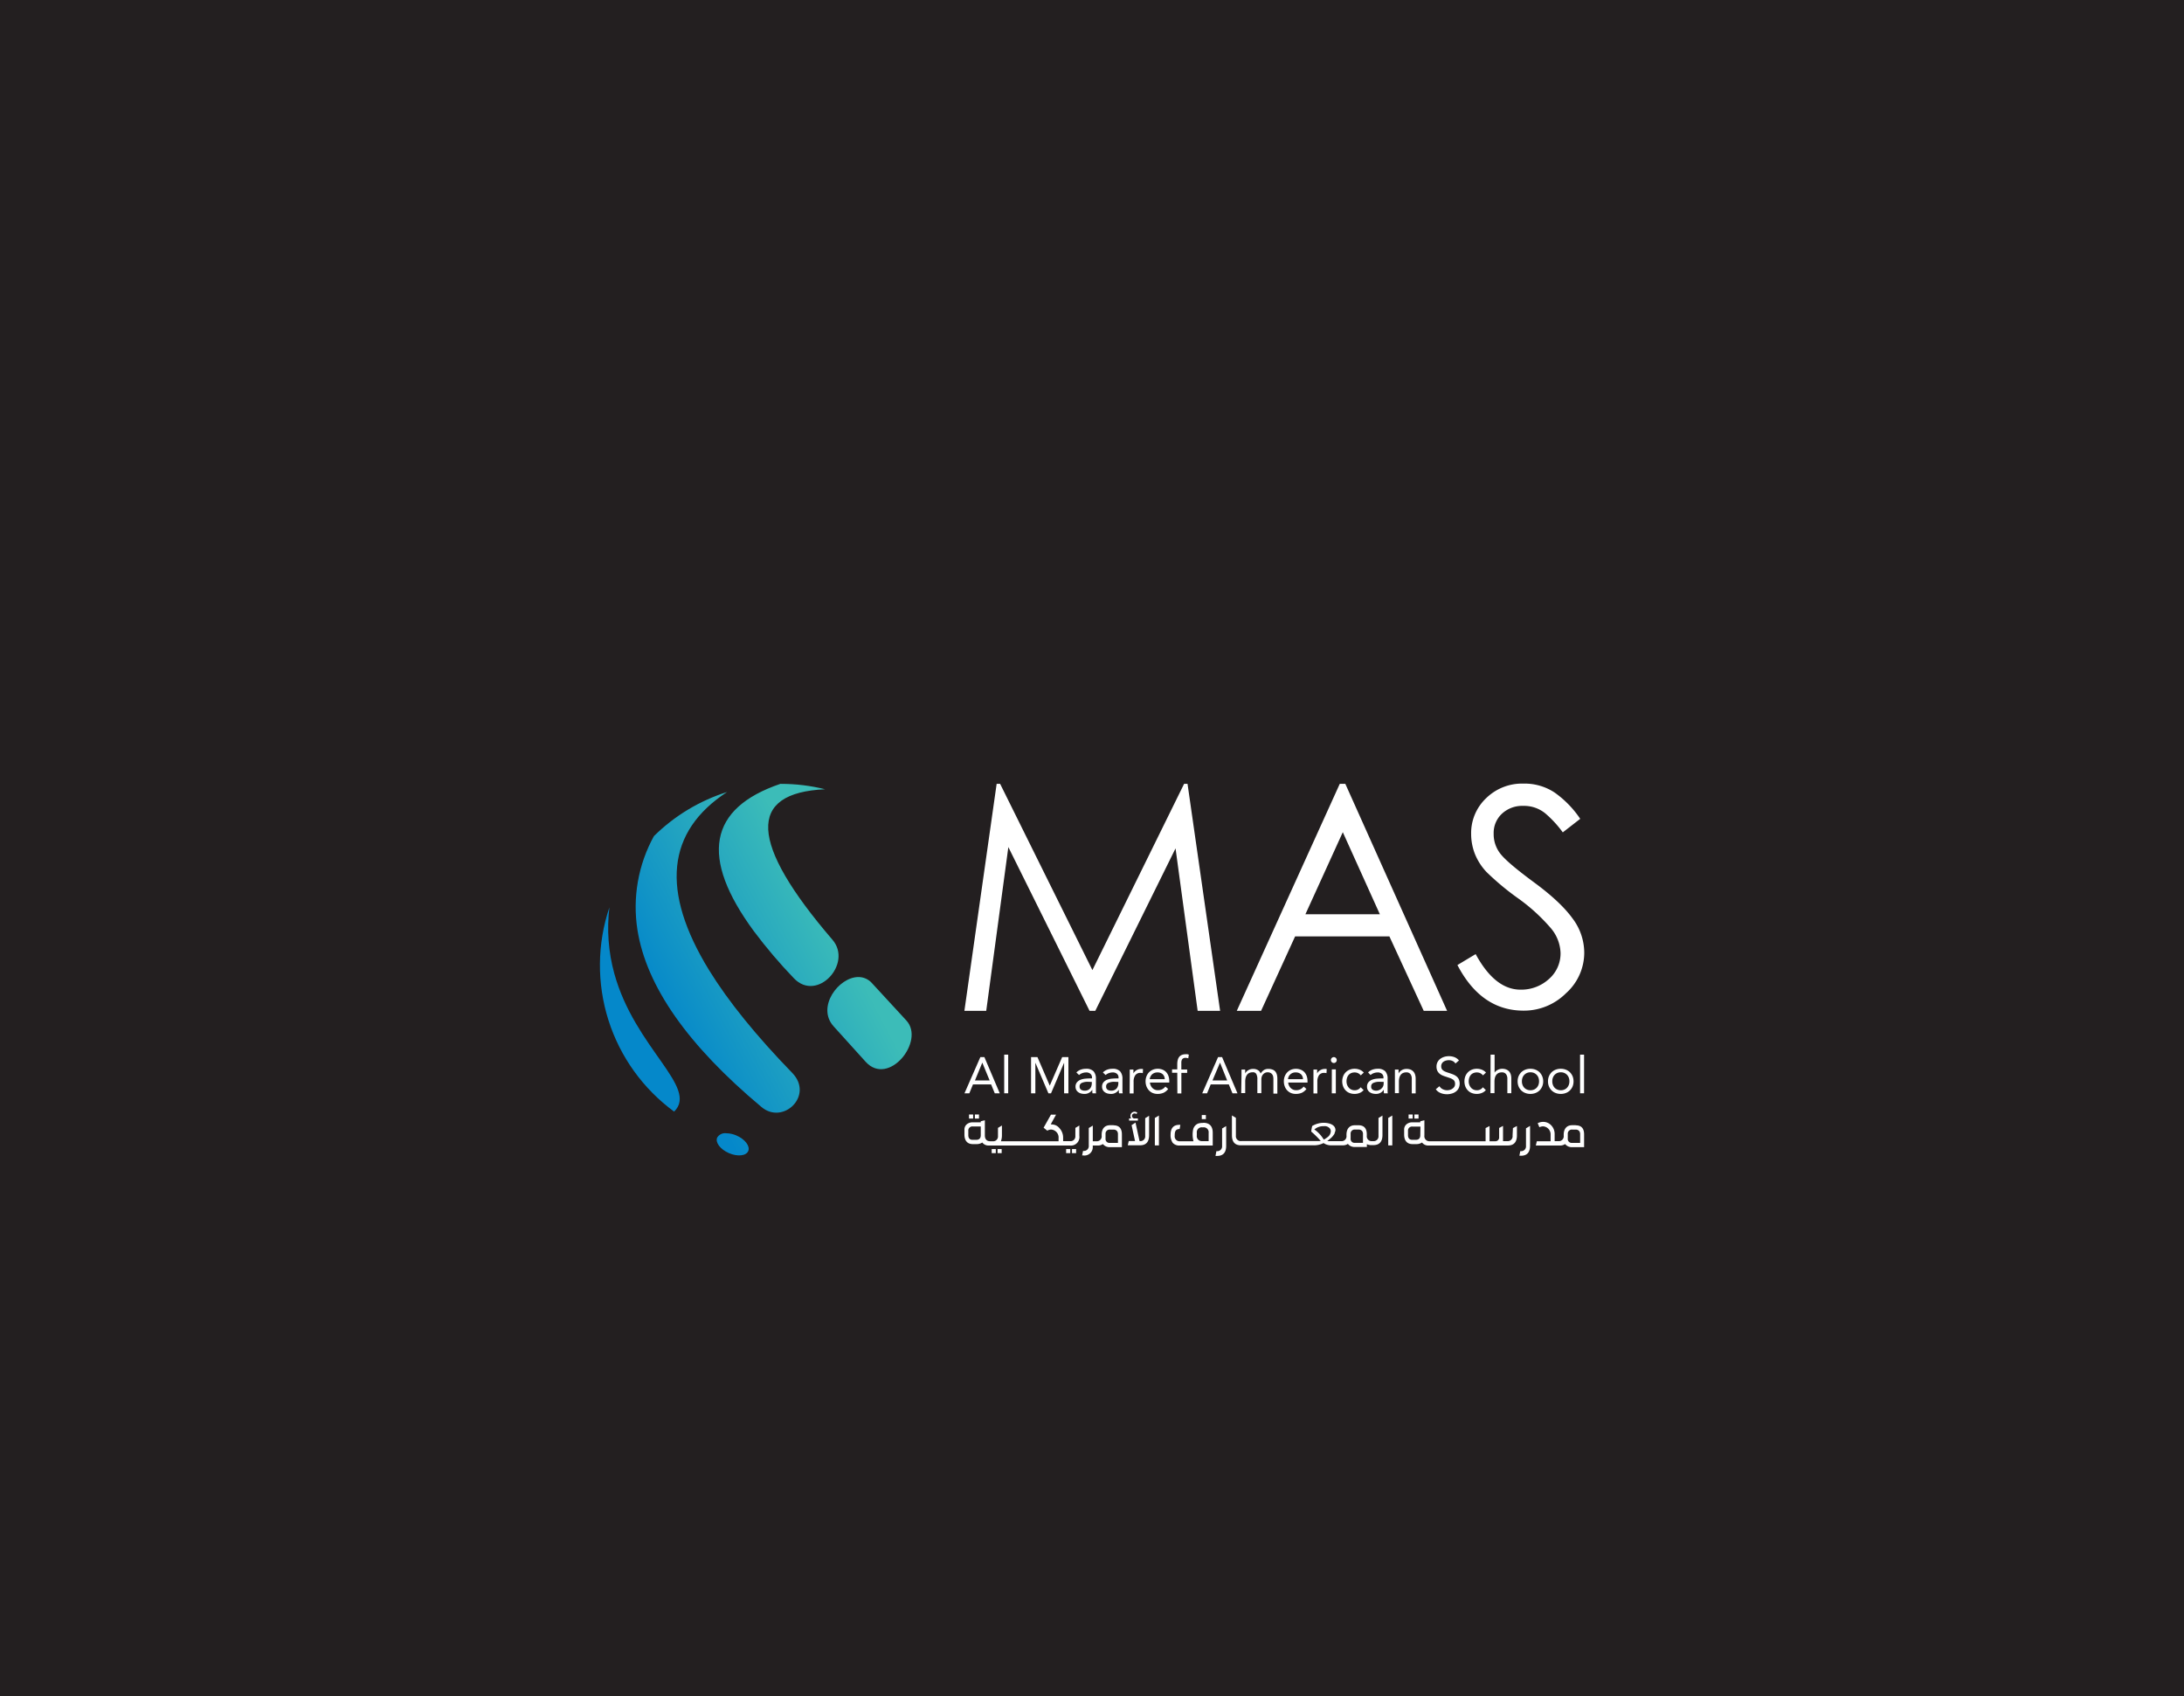 <svg id="Layer_1" data-name="Layer 1" xmlns="http://www.w3.org/2000/svg" xmlns:xlink="http://www.w3.org/1999/xlink" viewBox="0 0 595.28 462.26"><defs><style>.cls-1{fill:none;}.cls-2{clip-path:url(#clip-path);}.cls-3{fill:#231f20;}.cls-4{clip-path:url(#clip-path-2);}.cls-5{fill:url(#linear-gradient);}.cls-6{clip-path:url(#clip-path-3);}.cls-7{fill:#fff;}</style><clipPath id="clip-path"><rect class="cls-1" width="595.28" height="462.26"/></clipPath><clipPath id="clip-path-2"><path class="cls-1" d="M195.48,310c-.58,1.32.85,3.21,3.19,4.23s4.7.77,5.27-.55-.85-3.22-3.19-4.24a7.18,7.18,0,0,0-2.79-.62,2.5,2.5,0,0,0-2.48,1.18m31.73-30.32,8.73,9.66c6.25,6.91,16.28-5.63,11.11-11.24l-9.38-10.18a4.91,4.91,0,0,0-3.7-1.67c-5.41,0-11.49,8.2-6.76,13.43m-43.46,23.24c6.74-6.65-10.72-17.24-16.32-37.65a46.77,46.77,0,0,1-1.33-18,49.45,49.45,0,0,0,17.65,55.66m-5.49-75.13a40.06,40.06,0,0,0-4.51,25.64q3.65,23,33.79,48.22c5.92,5,14.36-3.13,8.4-9.28q-14.82-15.27-22.67-28Q173.4,232,198.19,215.82a49.73,49.73,0,0,0-19.93,12m34.46-14.22q-29.44,10-7.24,40.16a137,137,0,0,0,10.89,12.81c6.36,6.7,16.12-4,10.52-10.49q-34-39.56-2-41a49.56,49.56,0,0,0-12-1.47h-.23"/></clipPath><linearGradient id="linear-gradient" x1="3614.17" y1="-520.78" x2="3615.17" y2="-520.78" gradientTransform="translate(-189133.33 27542.56) scale(52.38)" gradientUnits="userSpaceOnUse"><stop offset="0" stop-color="#0588ca"/><stop offset="1" stop-color="#3cbcb8"/></linearGradient><clipPath id="clip-path-3"><rect class="cls-1" width="595.28" height="462.26"/></clipPath></defs><g class="cls-2"><rect class="cls-3" width="595.28" height="462.26"/><g class="cls-4"><rect class="cls-5" x="140.91" y="197.73" width="129.69" height="133.33" transform="translate(-99.75 126.88) rotate(-27.88)"/></g><g class="cls-6"><polygon class="cls-7" points="262.86 275.47 271.65 213.61 272.6 213.61 297.75 264.36 322.74 213.61 323.68 213.61 332.56 275.47 326.44 275.47 320.41 231.19 298.53 275.47 296.98 275.47 274.84 230.84 268.81 275.47 262.86 275.47"/><path class="cls-7" d="M366.69,213.61l27.74,61.86h-6.37l-9.36-20.29H353l-9.28,20.29h-6.62l28.07-61.86ZM366,226.78l-10.19,22.36h20.29Z"/><path class="cls-7" d="M397.21,263l5-3q5.25,9.69,12.23,9.69a11.17,11.17,0,0,0,7.71-2.87,9.23,9.23,0,0,0,3.2-7.14,11,11,0,0,0-2.71-6.82,50,50,0,0,0-9-8.16,72.37,72.37,0,0,1-8.46-7.06,15.72,15.72,0,0,1-3.2-5,15,15,0,0,1-1-5.38,13.07,13.07,0,0,1,4.06-9.72,14,14,0,0,1,10.22-4,14.79,14.79,0,0,1,8.45,2.42,27.53,27.53,0,0,1,7,7.18l-4.75,3.69a29.72,29.72,0,0,0-4.76-5.17,9.13,9.13,0,0,0-6-2.05,8.12,8.12,0,0,0-5.82,2.13,7.13,7.13,0,0,0-2.26,5.42,8.63,8.63,0,0,0,2,5.7q2,2.43,9.11,7.67t10.34,9.69a15.58,15.58,0,0,1,3.24,9.35,14.84,14.84,0,0,1-5,11.12,16.22,16.22,0,0,1-11.53,4.72q-11.58,0-18.06-12.47"/><rect class="cls-7" x="264.12" y="303.71" width="1.12" height="1.11"/><rect class="cls-7" x="265.72" y="303.71" width="1.12" height="1.11"/><rect class="cls-7" x="271.9" y="313.13" width="1.12" height="1.11"/><rect class="cls-7" x="270.3" y="313.13" width="1.12" height="1.11"/><rect class="cls-7" x="290.59" y="313.13" width="1.12" height="1.11"/><path class="cls-7" d="M293.1,309.54a1.3,1.3,0,0,1-1.48,1.43h-1.85v-1a3.79,3.79,0,0,0-1-2.53,2.67,2.67,0,0,0-1.83-1l-.54-.06,1.44-2.62h-1.39l-2,3.55,1,.81a2.37,2.37,0,0,1,1-.31,2.17,2.17,0,0,1,2.08,2.38V311H272.82l.13-.45a4.47,4.47,0,0,0,.14-1.15v-2.69l-1.08.65v2.21a1.31,1.31,0,0,1-1.48,1.43h-.65c-.93,0-1.44-.58-1.44-1.57v-4.15l-1.12.27v.3h-2.17a2.39,2.39,0,0,0-1.75.63,1.9,1.9,0,0,0-.53,1.44v1.25c0,1.66.79,2.61,2.29,2.61h1a2.77,2.77,0,0,0,1.32-.29l.26-.14.19.22a2.14,2.14,0,0,0,1.66.59h22a2.32,2.32,0,0,0,2.6-2.65v-2.8l-1.08.65Zm-25.78-.18c0,.84-.44,1.25-1.21,1.25h-1.05c-.76,0-1.13-.47-1.13-1.26V308.2a1.1,1.1,0,0,1,1.22-1.23h2.17Z"/><rect class="cls-7" x="292.19" y="313.13" width="1.12" height="1.11"/><path class="cls-7" d="M303.53,306.63h-.94c-1.54,0-2.32,1-2.32,2.61v.24A1.33,1.33,0,0,1,298.8,311h-.94v-4.26l-1.1.65v4.79a1.32,1.32,0,0,1-1.47,1.45h-.09l-.25,1.24h.33a2.27,2.27,0,0,0,2.57-2.38l0-.33h1.29a2.25,2.25,0,0,0,1.21-.25l.25-.15.19.2a2.33,2.33,0,0,0,1.77.65h3.23v-3.46c0-1.67-.76-2.49-2.29-2.49m1.21,4.79h-2.22a1.06,1.06,0,0,1-1.16-1.15v-.06c0-.19,0-.61,0-1.24a1.1,1.1,0,0,1,1.24-1.17h1a1.18,1.18,0,0,1,.93.44,1.48,1.48,0,0,1,.21.88Z"/><path class="cls-7" d="M310.15,304.79h-.85a.69.69,0,1,1,0-1.37.8.8,0,0,1,.44.15l.26-.3a1.05,1.05,0,0,0-.77-.32,1.12,1.12,0,0,0-1.11,1.13,1,1,0,0,0,.14.57.61.61,0,0,0,.07.14h-.58v.58h2.4Z"/><path class="cls-7" d="M312.14,309.54a1.28,1.28,0,0,1-1.21,1.42l-.33,0-1.1-5.05-1.07.7.94,4.33h-1.71l-.27,1.16h3.34c1.65,0,2.47-.92,2.47-2.76v-5.28l-1.06.65Z"/><polygon class="cls-7" points="314.77 312.13 315.88 312.13 315.88 303.99 314.77 304.65 314.77 312.13"/><path class="cls-7" d="M327.94,306a4.67,4.67,0,0,0-1.35.17,2.29,2.29,0,0,0-1.39,1.65,7.24,7.24,0,0,0-.13,1.54,7.76,7.76,0,0,0,.23,1.64h-3.67a1.33,1.33,0,0,1-1.45-1.48c0-1.43.36-1.8,1.35-1.87l.19-1.12h-.27c-1.59,0-2.39.89-2.39,2.68a3.61,3.61,0,0,0,.59,2.23,2.41,2.41,0,0,0,2,.72h8.9V308.7c0-1.81-.88-2.73-2.59-2.73m1.47,5h-1.79a1.36,1.36,0,0,1-1.43-1.56v-.72a1.33,1.33,0,0,1,1.48-1.48h.27a1.33,1.33,0,0,1,1.47,1.49Z"/><rect class="cls-7" x="327.56" y="303.86" width="1.12" height="1.11"/><path class="cls-7" d="M333.1,312.26a1.32,1.32,0,0,1-1.47,1.44h-.09L331.3,315h.44c1.64,0,2.47-.92,2.47-2.76v-5.38l-1.11.66Z"/><path class="cls-7" d="M375.73,309.54a1.32,1.32,0,0,1-1.47,1.43H374a1.33,1.33,0,0,1-1.46-1.51v-.34c0-1.65-.76-2.48-2.29-2.48h-.94c-1.53,0-2.31,1-2.31,2.6v.24a1.32,1.32,0,0,1-1.45,1.49h-3.79l.74-.62a4.69,4.69,0,0,0,1-1.05c.14-.2.22-.34.26-.4a.87.87,0,0,0,0-.13A2.86,2.86,0,0,0,364,308c0-.86-.53-1.46-1.58-1.8a5.84,5.84,0,0,0-1.66-.23,6.19,6.19,0,0,0-3.1.87,12.06,12.06,0,0,0-.27,1.52,26,26,0,0,1,2.09,2l.52.59H338.33a1.32,1.32,0,0,1-1.47-1.43v-4.9l-1.08-.65v5.38c0,1.84.82,2.76,2.47,2.76h19.86a5.75,5.75,0,0,0,2.65-.62l.17.12a3.68,3.68,0,0,0,2.1.5h2.89a2.41,2.41,0,0,0,1.21-.24l.25-.16.19.21a2.31,2.31,0,0,0,1.76.64h3.23v-.75l.47.16.45.08c.14,0,.36,0,.6,0h.39c1.56-.05,2.34-1,2.34-2.75V304l-1.08.65Zm-14.9,1-.2-.28a9,9,0,0,0-2-2.19l-.4-.29.41-.29a3.81,3.81,0,0,1,2.17-.6,1.89,1.89,0,0,1,1.66.62,1.27,1.27,0,0,1,.26.7,2.08,2.08,0,0,1-.87,1.66,7.3,7.3,0,0,1-1,.67m10.64.89h-2.21a1.05,1.05,0,0,1-1.16-1.14v-.07c0-.19,0-.6,0-1.25a1.09,1.09,0,0,1,1.24-1.15h1a1.16,1.16,0,0,1,.92.42,1.41,1.41,0,0,1,.21.88Z"/><polygon class="cls-7" points="378.38 312.13 379.49 312.13 379.49 303.99 378.38 304.65 378.38 312.13"/><rect class="cls-7" x="383.93" y="303.71" width="1.12" height="1.11"/><rect class="cls-7" x="385.52" y="303.71" width="1.12" height="1.11"/><path class="cls-7" d="M412.27,309.48a1.32,1.32,0,0,1-1.45,1.49h-1.15v-4.15l-1.06.56V310a1,1,0,0,1-1,1H406v-4.15l-1.08.56V311H389.68a1.37,1.37,0,0,1-1.44-1.57v-4.15l-1.12.27v.3H385a2.36,2.36,0,0,0-1.75.63,1.86,1.86,0,0,0-.53,1.44v1.25c0,1.66.78,2.61,2.29,2.61h1a2.78,2.78,0,0,0,1.33-.29l.25-.14.2.22a2.11,2.11,0,0,0,1.66.59h21.51c1.66,0,2.5-.92,2.5-2.76v-2.55l-1.09.56Zm-25.15-.12c0,.84-.44,1.25-1.21,1.25h-1c-.76,0-1.14-.47-1.14-1.26V308.2A1.1,1.1,0,0,1,385,307h2.16Z"/><path class="cls-7" d="M415.93,312.26a1.32,1.32,0,0,1-1.47,1.44h-.09l-.24,1.25h.43c1.65,0,2.48-.92,2.48-2.76v-5.38l-1.11.66Z"/><path class="cls-7" d="M429.47,306.63h-.94c-1.53,0-2.32,1-2.32,2.61v.24a1.33,1.33,0,0,1-1.47,1.49h-1v-2a3.36,3.36,0,0,0-1.53-2.8,3.07,3.07,0,0,0-1.67-.45,3.34,3.34,0,0,0-1.42.36l.46,1.1a2.5,2.5,0,0,1,1-.24,2.18,2.18,0,0,1,2.06,2.2V311h-3.76l-.27,1.16h6.52a2.3,2.3,0,0,0,1.21-.25l.24-.15.19.2a2.34,2.34,0,0,0,1.77.65h3.23v-3.46c0-1.67-.76-2.49-2.29-2.49m1.21,4.79h-2.22a1.06,1.06,0,0,1-1.15-1.15v-.06c0-.19,0-.61,0-1.24a1.1,1.1,0,0,1,1.24-1.17h1a1.17,1.17,0,0,1,.92.44,1.48,1.48,0,0,1,.21.88Z"/><path class="cls-7" d="M267.21,288.07h1.1l4.19,9.87h-1.36l-1-2.43H265.2l-1,2.43h-1.32Zm.53,1.51h0l-2,4.85h4Z"/><rect class="cls-7" x="273.71" y="287.4" width="1.09" height="10.53"/><polygon class="cls-7" points="281.03 288.07 282.77 288.07 286.11 295.81 286.14 295.81 289.51 288.07 291.21 288.07 291.21 297.94 290.04 297.94 290.04 289.66 290.01 289.66 286.47 297.94 285.76 297.94 282.23 289.66 282.2 289.66 282.2 297.94 281.03 297.94 281.03 288.07"/><path class="cls-7" d="M293.38,292.25a3.32,3.32,0,0,1,1.19-.76,4.26,4.26,0,0,1,1.41-.24,2.75,2.75,0,0,1,2.08.68,3,3,0,0,1,.65,2.08v2.8c0,.18,0,.38,0,.58s0,.38.07.55h-1a2,2,0,0,1-.06-.5c0-.18,0-.34,0-.48h0a2.42,2.42,0,0,1-.86.82,2.36,2.36,0,0,1-1.28.32,3.64,3.64,0,0,1-.95-.12,2.34,2.34,0,0,1-.76-.37,1.78,1.78,0,0,1-.72-1.44,1.82,1.82,0,0,1,.42-1.27,2.48,2.48,0,0,1,1-.68,5.15,5.15,0,0,1,1.33-.28q.72-.06,1.32-.06h.42v-.19a1.3,1.3,0,0,0-.43-1.07,1.73,1.73,0,0,0-1.19-.37,3,3,0,0,0-1,.18,2.41,2.41,0,0,0-.9.53Zm3.15,2.55a3.85,3.85,0,0,0-1.66.3,1,1,0,0,0-.61,1,1,1,0,0,0,.41.87,1.94,1.94,0,0,0,1,.25,2,2,0,0,0,.83-.16,1.67,1.67,0,0,0,.59-.42,1.74,1.74,0,0,0,.36-.62,2.69,2.69,0,0,0,.14-.76v-.42Z"/><path class="cls-7" d="M300.61,292.25a3.32,3.32,0,0,1,1.19-.76,4.26,4.26,0,0,1,1.41-.24,2.75,2.75,0,0,1,2.08.68,3,3,0,0,1,.65,2.08v2.8c0,.18,0,.38,0,.58s.05.38.07.55h-1a2,2,0,0,1-.06-.5c0-.18,0-.34,0-.48h0a2.42,2.42,0,0,1-.86.82,2.36,2.36,0,0,1-1.28.32,3.64,3.64,0,0,1-.95-.12,2.34,2.34,0,0,1-.76-.37,1.78,1.78,0,0,1-.72-1.44,1.82,1.82,0,0,1,.42-1.27,2.48,2.48,0,0,1,1-.68,5.15,5.15,0,0,1,1.33-.28q.72-.06,1.32-.06h.42v-.19a1.3,1.3,0,0,0-.43-1.07,1.73,1.73,0,0,0-1.19-.37,3,3,0,0,0-1,.18,2.41,2.41,0,0,0-.9.53Zm3.15,2.55a3.85,3.85,0,0,0-1.66.3,1,1,0,0,0-.61,1,1,1,0,0,0,.41.87,1.94,1.94,0,0,0,1,.25,2,2,0,0,0,.83-.16,1.67,1.67,0,0,0,.59-.42,1.74,1.74,0,0,0,.36-.62,2.69,2.69,0,0,0,.14-.76v-.42Z"/><path class="cls-7" d="M307.93,293c0-.29,0-.57,0-.83s0-.5,0-.71h1c0,.17,0,.35,0,.53s0,.35,0,.54h0a1.86,1.86,0,0,1,.31-.46,2.68,2.68,0,0,1,.48-.4,3,3,0,0,1,.63-.28,2.57,2.57,0,0,1,.75-.1h.22a1,1,0,0,1,.23.06l-.07,1.1a1.91,1.91,0,0,0-.59-.08,1.64,1.64,0,0,0-1.45.64,3,3,0,0,0-.46,1.78v3.18h-1.08Z"/><path class="cls-7" d="M318.4,296.75a3.27,3.27,0,0,1-1.28,1.05,4,4,0,0,1-1.61.3,3.4,3.4,0,0,1-1.38-.27,3,3,0,0,1-1-.73,3.42,3.42,0,0,1-.66-1.09,3.87,3.87,0,0,1-.23-1.33,3.7,3.7,0,0,1,.26-1.39,3.16,3.16,0,0,1,.69-1.09,3.21,3.21,0,0,1,1.06-.7,3.44,3.44,0,0,1,1.34-.25,3.39,3.39,0,0,1,1.25.23,2.68,2.68,0,0,1,1,.67,2.94,2.94,0,0,1,.64,1.07,4.27,4.27,0,0,1,.22,1.44V295h-5.27a2.21,2.21,0,0,0,.21.8,2.08,2.08,0,0,0,.45.67,2,2,0,0,0,1.48.62,2.52,2.52,0,0,0,1.19-.25,2.66,2.66,0,0,0,.88-.74Zm-.93-2.66a1.9,1.9,0,0,0-.54-1.34,2,2,0,0,0-1.42-.5,2.13,2.13,0,0,0-1.47.5,2.16,2.16,0,0,0-.67,1.34Z"/><path class="cls-7" d="M320.88,292.34h-1.42v-.92h1.42V290a4.67,4.67,0,0,1,.12-1.09,2.24,2.24,0,0,1,.38-.86,1.76,1.76,0,0,1,.72-.56,2.7,2.7,0,0,1,1.1-.2,2.32,2.32,0,0,1,.44,0,1.5,1.5,0,0,1,.39.12l-.15,1a2.29,2.29,0,0,0-.74-.14,1.18,1.18,0,0,0-.65.15.88.88,0,0,0-.36.4,1.83,1.83,0,0,0-.14.62c0,.24,0,.5,0,.78v1.23h1.59v.92H322v5.6h-1.09Z"/><path class="cls-7" d="M332,288.07h1.1l4.19,9.87h-1.36l-1-2.43H330l-1,2.43h-1.32Zm.53,1.51h0l-2.05,4.85h4Z"/><path class="cls-7" d="M338.39,293c0-.29,0-.57,0-.83s0-.5,0-.71h1c0,.17,0,.35,0,.53s0,.35,0,.54h0a1.62,1.62,0,0,1,.31-.46,2.13,2.13,0,0,1,.48-.4,2.79,2.79,0,0,1,.63-.28,2.57,2.57,0,0,1,.75-.1,2.48,2.48,0,0,1,.88.13,2.41,2.41,0,0,1,.6.32,1.52,1.52,0,0,1,.36.41c.09.14.16.27.22.38a3,3,0,0,1,.84-.91,2.07,2.07,0,0,1,1.22-.33,3,3,0,0,1,1.17.19,1.79,1.79,0,0,1,.77.54,2.35,2.35,0,0,1,.42.87,4.84,4.84,0,0,1,.12,1.13v4h-1.08V294a3.51,3.51,0,0,0-.07-.66,1.48,1.48,0,0,0-.26-.57,1.26,1.26,0,0,0-.48-.4,1.67,1.67,0,0,0-.78-.16,1.63,1.63,0,0,0-.66.14,1.87,1.87,0,0,0-.53.39,1.78,1.78,0,0,0-.37.61,2.47,2.47,0,0,0-.13.79v3.76h-1.09v-3.7a2.9,2.9,0,0,0-.29-1.53,1,1,0,0,0-1-.46,2.11,2.11,0,0,0-.91.18,1.61,1.61,0,0,0-.63.52,2.39,2.39,0,0,0-.36.79,4.08,4.08,0,0,0-.12,1v3.18h-1.09Z"/><path class="cls-7" d="M356.09,296.75a3.35,3.35,0,0,1-1.28,1.05,4.11,4.11,0,0,1-1.62.3,3.4,3.4,0,0,1-1.38-.27,3.1,3.1,0,0,1-1-.73,3.23,3.23,0,0,1-.65-1.09,3.87,3.87,0,0,1-.23-1.33,3.7,3.7,0,0,1,.25-1.39,3.34,3.34,0,0,1,.7-1.09,3.17,3.17,0,0,1,1.05-.7,3.64,3.64,0,0,1,2.6,0,2.76,2.76,0,0,1,1,.67,3.06,3.06,0,0,1,.63,1.07,4.27,4.27,0,0,1,.22,1.44V295h-5.26a2.19,2.19,0,0,0,.2.8,2.46,2.46,0,0,0,.45.67,2.15,2.15,0,0,0,.66.45,2,2,0,0,0,.82.17,2.6,2.6,0,0,0,1.2-.25,2.76,2.76,0,0,0,.88-.74Zm-.94-2.66a1.86,1.86,0,0,0-.54-1.34,2,2,0,0,0-1.42-.5,2,2,0,0,0-2.13,1.84Z"/><path class="cls-7" d="M358,293c0-.29,0-.57,0-.83s0-.5,0-.71h1c0,.17,0,.35,0,.53s0,.35,0,.54h0a2.19,2.19,0,0,1,.31-.46,2.44,2.44,0,0,1,.49-.4,2.71,2.71,0,0,1,.62-.28,2.61,2.61,0,0,1,.75-.1h.23a.9.9,0,0,1,.22.06l-.07,1.1a1.85,1.85,0,0,0-.58-.08,1.66,1.66,0,0,0-1.46.64,3.11,3.11,0,0,0-.45,1.78v3.18H358Z"/><path class="cls-7" d="M362.76,288.87a.79.79,0,0,1,.23-.56.79.79,0,0,1,1.13,0,.79.79,0,0,1,.23.56.81.81,0,0,1-.22.57.8.8,0,0,1-1.37-.57m.25,2.55h1.09v6.52H363Z"/><path class="cls-7" d="M370.9,293.05a2.35,2.35,0,0,0-.76-.61,2.15,2.15,0,0,0-.89-.19,2.42,2.42,0,0,0-1,.19,1.91,1.91,0,0,0-.69.52,2.33,2.33,0,0,0-.41.78,3.14,3.14,0,0,0-.14.94,2.9,2.9,0,0,0,.16.94,2.56,2.56,0,0,0,.45.77,2,2,0,0,0,.69.52,2,2,0,0,0,.9.19,1.92,1.92,0,0,0,1.66-.81l.81.77a2.8,2.8,0,0,1-1.12.79,3.56,3.56,0,0,1-1.35.25,3.64,3.64,0,0,1-1.38-.25,2.87,2.87,0,0,1-1.06-.71,3.25,3.25,0,0,1-.68-1.08,3.91,3.91,0,0,1,0-2.75,3.1,3.1,0,0,1,1.75-1.8,3.56,3.56,0,0,1,1.37-.26,3.75,3.75,0,0,1,1.38.25,3,3,0,0,1,1.13.78Z"/><path class="cls-7" d="M372.89,292.25a3.16,3.16,0,0,1,1.19-.76,4.25,4.25,0,0,1,1.4-.24,2.79,2.79,0,0,1,2.09.68,2.94,2.94,0,0,1,.64,2.08v2.8c0,.18,0,.38,0,.58s0,.38.07.55h-1.05a2.54,2.54,0,0,1-.06-.5c0-.18,0-.34,0-.48h0a2.5,2.5,0,0,1-.86.82,2.42,2.42,0,0,1-1.29.32,3.51,3.51,0,0,1-.94-.12,2.39,2.39,0,0,1-.77-.37,1.74,1.74,0,0,1-.71-1.44,1.82,1.82,0,0,1,.41-1.27,2.55,2.55,0,0,1,1-.68,5.14,5.14,0,0,1,1.34-.28q.72-.06,1.32-.06h.41v-.19a1.32,1.32,0,0,0-.42-1.07,1.75,1.75,0,0,0-1.19-.37,3.08,3.08,0,0,0-1,.18,2.41,2.41,0,0,0-.9.53ZM376,294.8a3.82,3.82,0,0,0-1.66.3,1,1,0,0,0-.61,1,.93.93,0,0,0,.41.87,1.88,1.88,0,0,0,1,.25A2,2,0,0,0,376,297a1.59,1.59,0,0,0,.59-.42A1.74,1.74,0,0,0,377,296a2.38,2.38,0,0,0,.14-.76v-.42Z"/><path class="cls-7" d="M380.2,293c0-.29,0-.57,0-.83s0-.5,0-.71h1c0,.17,0,.35,0,.53s0,.35,0,.54h0a1.91,1.91,0,0,1,.32-.46,2.13,2.13,0,0,1,.48-.4,2.71,2.71,0,0,1,.62-.28,2.68,2.68,0,0,1,.76-.1,3,3,0,0,1,1.1.19,2.34,2.34,0,0,1,.78.55,2.26,2.26,0,0,1,.45.84,3.71,3.71,0,0,1,.15,1.08v4H384.8V294a2.06,2.06,0,0,0-.36-1.29,1.32,1.32,0,0,0-1.13-.48,2.11,2.11,0,0,0-.91.18,1.61,1.61,0,0,0-.63.52,2.39,2.39,0,0,0-.36.79,4.08,4.08,0,0,0-.12,1v3.18H380.2Z"/><path class="cls-7" d="M396.7,289.82a1.73,1.73,0,0,0-.78-.69,2.43,2.43,0,0,0-1-.22,2.86,2.86,0,0,0-.77.1,2.13,2.13,0,0,0-.67.29,1.42,1.42,0,0,0-.48.52,1.49,1.49,0,0,0-.18.75,1.55,1.55,0,0,0,.1.59,1.25,1.25,0,0,0,.34.47,2.52,2.52,0,0,0,.64.39,9,9,0,0,0,1,.36q.57.18,1.11.39a4,4,0,0,1,.95.53,2.32,2.32,0,0,1,.65.8,3,3,0,0,1-.05,2.49,2.55,2.55,0,0,1-.77.89,3.17,3.17,0,0,1-1.11.53,4.67,4.67,0,0,1-1.29.18,5.12,5.12,0,0,1-.87-.08,4,4,0,0,1-.83-.24,3.16,3.16,0,0,1-.74-.41,2.62,2.62,0,0,1-.6-.64l1-.82a2.07,2.07,0,0,0,.89.82,2.7,2.7,0,0,0,1.22.28,2.78,2.78,0,0,0,.75-.11,2,2,0,0,0,.69-.33,1.72,1.72,0,0,0,.51-.53,1.41,1.41,0,0,0,.19-.74,1.61,1.61,0,0,0-.15-.75,1.32,1.32,0,0,0-.48-.49,3.51,3.51,0,0,0-.8-.38l-1.15-.39a7.84,7.84,0,0,1-1-.38,2.92,2.92,0,0,1-.77-.53,2.34,2.34,0,0,1-.52-.75,2.62,2.62,0,0,1-.19-1.05,2.55,2.55,0,0,1,.28-1.24,2.7,2.7,0,0,1,.75-.89,3.65,3.65,0,0,1,1.08-.54,4.24,4.24,0,0,1,1.25-.18,4.29,4.29,0,0,1,1.52.26,3,3,0,0,1,1.24.9Z"/><path class="cls-7" d="M404.21,293.05a2.35,2.35,0,0,0-.76-.61,2.15,2.15,0,0,0-.89-.19,2.42,2.42,0,0,0-1,.19,1.91,1.91,0,0,0-.69.52,2.33,2.33,0,0,0-.41.78,3.14,3.14,0,0,0-.14.94,2.65,2.65,0,0,0,.16.94,2.56,2.56,0,0,0,.45.77,2,2,0,0,0,.69.52,2,2,0,0,0,.9.19,1.92,1.92,0,0,0,1.66-.81l.81.77a2.8,2.8,0,0,1-1.12.79,3.56,3.56,0,0,1-1.35.25,3.64,3.64,0,0,1-1.38-.25,2.79,2.79,0,0,1-1.06-.71,3.28,3.28,0,0,1-.69-1.08,4.06,4.06,0,0,1,0-2.75,3.33,3.33,0,0,1,.69-1.08,3.16,3.16,0,0,1,1.07-.72,3.56,3.56,0,0,1,1.37-.26,3.7,3.7,0,0,1,1.37.25,3.06,3.06,0,0,1,1.14.78Z"/><path class="cls-7" d="M406.28,287.4h1.09v4.92h0a1.66,1.66,0,0,1,.3-.38,2.1,2.1,0,0,1,.47-.34,2.7,2.7,0,0,1,.6-.25,2.39,2.39,0,0,1,.71-.1,2.86,2.86,0,0,1,1.11.2,2.18,2.18,0,0,1,.78.54,2.26,2.26,0,0,1,.45.84,3.71,3.71,0,0,1,.14,1.08v4h-1.08V294a2.06,2.06,0,0,0-.36-1.29,1.34,1.34,0,0,0-1.13-.48,2.16,2.16,0,0,0-.92.18,1.75,1.75,0,0,0-.62.52,2.2,2.2,0,0,0-.36.79,4.08,4.08,0,0,0-.12,1v3.18h-1.09Z"/><path class="cls-7" d="M413.65,294.68a3.71,3.71,0,0,1,.26-1.4,3.49,3.49,0,0,1,.73-1.08,3.29,3.29,0,0,1,1.1-.7,3.73,3.73,0,0,1,1.39-.25,3.78,3.78,0,0,1,1.4.25,3.39,3.39,0,0,1,1.1.7,3.64,3.64,0,0,1,.72,1.08,3.53,3.53,0,0,1,.27,1.4,3.48,3.48,0,0,1-.27,1.39,3.4,3.4,0,0,1-.72,1.08,3.23,3.23,0,0,1-1.1.7,3.78,3.78,0,0,1-1.4.25,3.73,3.73,0,0,1-1.39-.25,3.14,3.14,0,0,1-1.1-.7,3.27,3.27,0,0,1-.73-1.08,3.66,3.66,0,0,1-.26-1.39m1.17,0a2.67,2.67,0,0,0,.16.95,2.25,2.25,0,0,0,.47.77,2.09,2.09,0,0,0,.73.51,2.24,2.24,0,0,0,.95.19,2.29,2.29,0,0,0,1-.19,2.19,2.19,0,0,0,.73-.51,2.42,2.42,0,0,0,.47-.77,2.91,2.91,0,0,0,.16-.95,3,3,0,0,0-.16-1,2.26,2.26,0,0,0-1.2-1.28,2.45,2.45,0,0,0-1-.19,2.4,2.4,0,0,0-.95.19,2.26,2.26,0,0,0-.73.52,2.21,2.21,0,0,0-.47.76,2.73,2.73,0,0,0-.16,1"/><path class="cls-7" d="M421.93,294.68a3.53,3.53,0,0,1,.26-1.4,3.64,3.64,0,0,1,.72-1.08,3.39,3.39,0,0,1,1.1-.7,3.78,3.78,0,0,1,1.4-.25,3.73,3.73,0,0,1,1.39.25,3.19,3.19,0,0,1,1.1.7,3.49,3.49,0,0,1,.73,1.08,3.71,3.71,0,0,1,.26,1.4,3.66,3.66,0,0,1-.26,1.39,3.27,3.27,0,0,1-.73,1.08,3,3,0,0,1-1.1.7,3.73,3.73,0,0,1-1.39.25,3.78,3.78,0,0,1-1.4-.25,3.23,3.23,0,0,1-1.1-.7,3.4,3.4,0,0,1-.72-1.08,3.48,3.48,0,0,1-.26-1.39m1.17,0a2.67,2.67,0,0,0,.16.95,2.23,2.23,0,0,0,.46.77,2.19,2.19,0,0,0,.73.51,2.29,2.29,0,0,0,1,.19,2.24,2.24,0,0,0,.95-.19,2,2,0,0,0,.73-.51,2.25,2.25,0,0,0,.47-.77,2.67,2.67,0,0,0,.16-.95,2.73,2.73,0,0,0-.16-1,2.21,2.21,0,0,0-.47-.76,2.16,2.16,0,0,0-.73-.52,2.4,2.4,0,0,0-.95-.19,2.45,2.45,0,0,0-1,.19,2.37,2.37,0,0,0-.73.52,2.18,2.18,0,0,0-.46.76,2.73,2.73,0,0,0-.16,1"/><rect class="cls-7" x="430.67" y="287.4" width="1.09" height="10.53"/></g></g></svg>